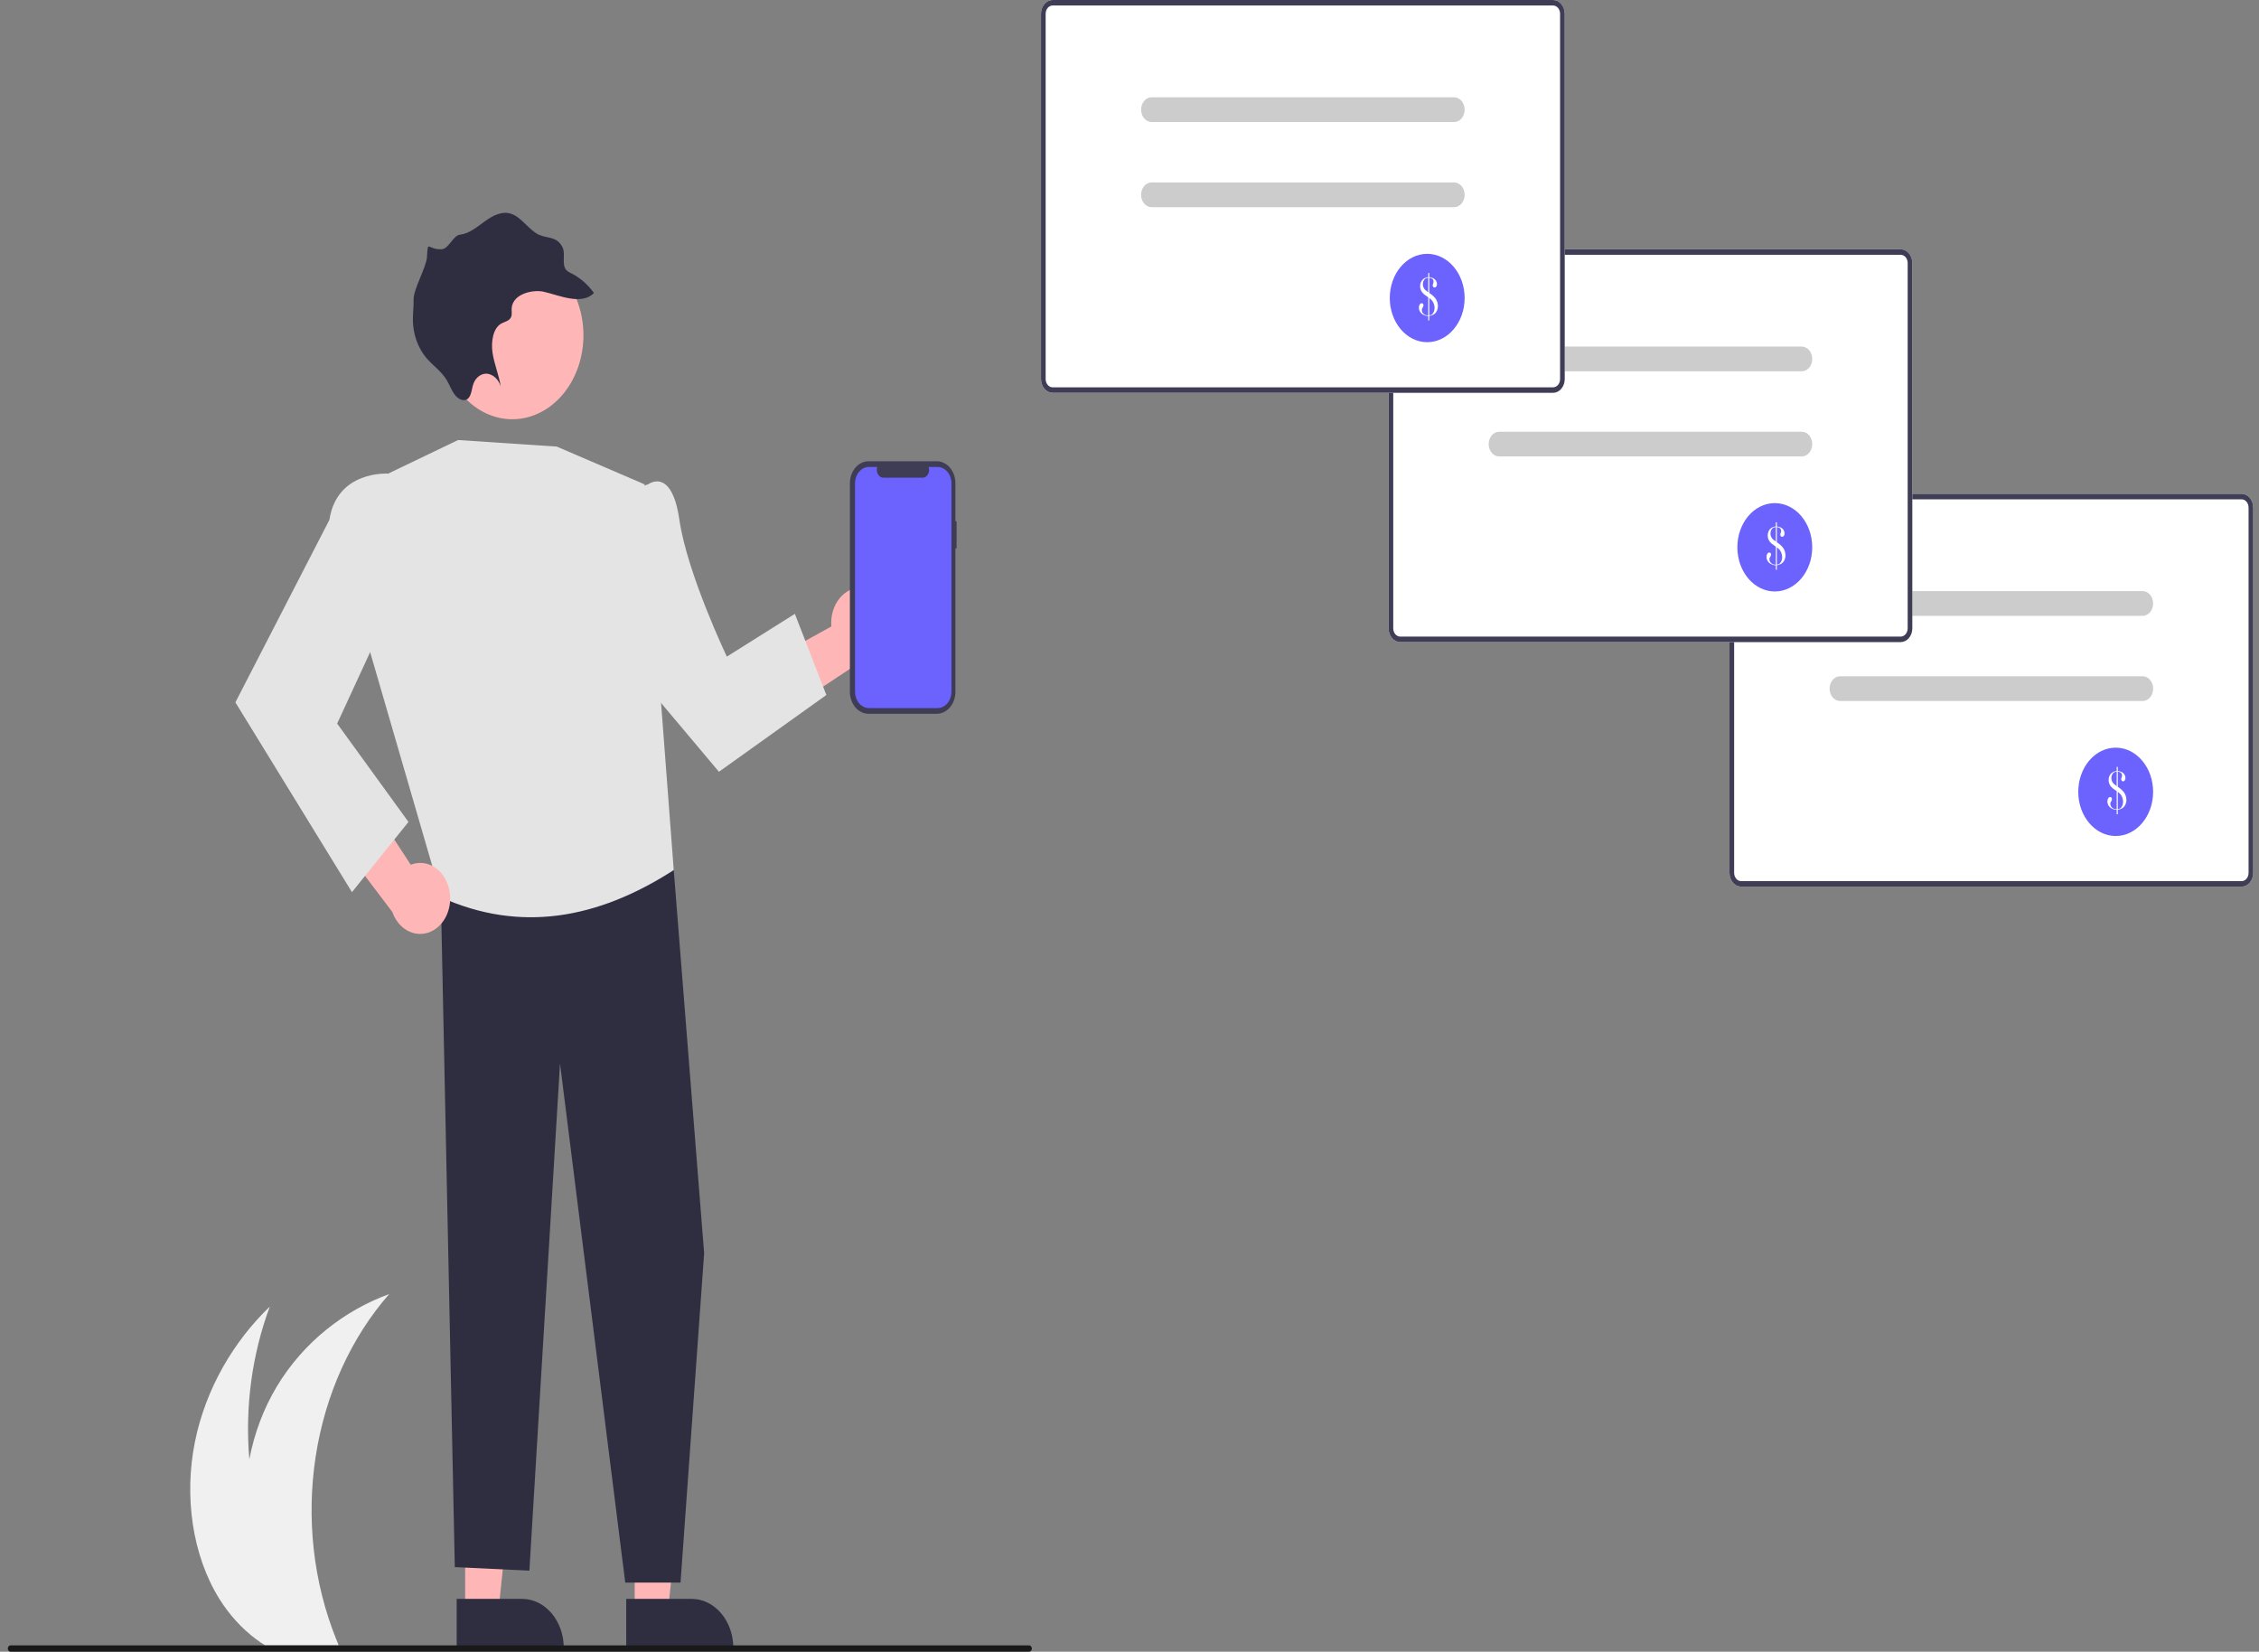 <svg width="264" height="193" viewBox="0 0 264 193" fill="none" xmlns="http://www.w3.org/2000/svg">
<rect x="0" y="0" width="264" height="193" fill="#808080" stroke="none"/>
<g clip-path="url(#clip0_62_89)">
<path d="M25.66 186.869C26.821 188.715 28.261 190.294 29.906 191.525C30.256 191.787 30.616 192.034 30.981 192.263H39.584C39.481 192.019 39.38 191.772 39.284 191.525C36.616 184.884 35.78 177.423 36.892 170.192C38.004 162.961 41.008 156.323 45.483 151.21C40.283 153.106 35.478 156.8 32.334 162.04C30.807 164.591 29.721 167.473 29.138 170.52C28.618 164.426 29.444 158.277 31.534 152.671C27.313 156.723 24.026 162.272 22.773 168.518C21.52 174.767 22.429 181.703 25.66 186.869Z" fill="#F0F0F0"/>
<path d="M261.964 103.604H203.48C203.119 103.603 202.773 103.434 202.518 103.133C202.263 102.832 202.12 102.424 202.119 101.999V59.308C202.12 58.883 202.263 58.475 202.518 58.174C202.773 57.873 203.119 57.704 203.48 57.703H261.964C262.325 57.704 262.671 57.873 262.926 58.174C263.181 58.475 263.324 58.883 263.324 59.308V101.999C263.324 102.424 263.181 102.832 262.926 103.133C262.671 103.434 262.325 103.603 261.964 103.604Z" fill="white"/>
<path d="M261.964 103.604H203.48C203.119 103.603 202.773 103.434 202.518 103.133C202.263 102.832 202.12 102.424 202.119 101.999V59.308C202.12 58.883 202.263 58.475 202.518 58.174C202.773 57.873 203.119 57.704 203.48 57.703H261.964C262.325 57.704 262.671 57.873 262.926 58.174C263.181 58.475 263.324 58.883 263.324 59.308V101.999C263.324 102.424 263.181 102.832 262.926 103.133C262.671 103.434 262.325 103.603 261.964 103.604ZM203.48 58.345C203.263 58.345 203.056 58.447 202.903 58.627C202.75 58.808 202.664 59.053 202.663 59.308V101.999C202.664 102.254 202.75 102.499 202.903 102.679C203.056 102.86 203.263 102.961 203.48 102.962H261.964C262.181 102.961 262.388 102.86 262.541 102.679C262.694 102.499 262.78 102.254 262.78 101.999V59.308C262.78 59.053 262.694 58.808 262.541 58.627C262.388 58.447 262.181 58.345 261.964 58.345H203.48Z" fill="#3F3D56"/>
<path d="M250.403 71.961H215.041C214.716 71.961 214.404 71.808 214.175 71.538C213.945 71.267 213.816 70.899 213.816 70.516C213.816 70.133 213.945 69.766 214.175 69.495C214.404 69.224 214.716 69.072 215.041 69.072H250.403C250.728 69.072 251.039 69.224 251.269 69.495C251.499 69.766 251.628 70.133 251.628 70.516C251.628 70.899 251.499 71.267 251.269 71.538C251.039 71.808 250.728 71.961 250.403 71.961Z" fill="#CCCCCC"/>
<path d="M250.403 81.911H215.041C214.716 81.911 214.404 81.759 214.175 81.488C213.945 81.217 213.816 80.85 213.816 80.467C213.816 80.084 213.945 79.716 214.175 79.445C214.404 79.175 214.716 79.022 215.041 79.022H250.403C250.728 79.022 251.039 79.175 251.269 79.445C251.499 79.716 251.628 80.084 251.628 80.467C251.628 80.85 251.499 81.217 251.269 81.488C251.039 81.759 250.728 81.911 250.403 81.911Z" fill="#CCCCCC"/>
<path d="M247.253 97.688C249.669 97.688 251.627 95.377 251.627 92.526C251.627 89.675 249.669 87.364 247.253 87.364C244.837 87.364 242.878 89.675 242.878 92.526C242.878 95.377 244.837 97.688 247.253 97.688Z" fill="#6C63FF"/>
<path d="M247.373 90.094V89.602H247.496V90.094C247.671 90.103 247.842 90.152 248.001 90.239C248.116 90.303 248.215 90.401 248.289 90.523C248.357 90.635 248.393 90.771 248.393 90.909C248.396 91.01 248.367 91.109 248.312 91.188C248.289 91.223 248.258 91.252 248.224 91.271C248.189 91.291 248.152 91.301 248.113 91.301C248.085 91.301 248.056 91.295 248.03 91.282C248.004 91.269 247.98 91.25 247.96 91.226C247.939 91.202 247.923 91.174 247.912 91.142C247.901 91.11 247.896 91.076 247.897 91.042C247.897 90.994 247.905 90.947 247.921 90.903L247.971 90.78C247.988 90.728 247.997 90.673 247.995 90.618C247.997 90.532 247.974 90.448 247.93 90.38C247.882 90.309 247.817 90.255 247.743 90.227C247.663 90.195 247.58 90.176 247.496 90.168V91.938L247.524 91.957C247.782 92.118 248.016 92.327 248.218 92.576C248.307 92.7 248.378 92.842 248.427 92.995C248.477 93.142 248.502 93.3 248.503 93.459C248.505 93.665 248.459 93.867 248.371 94.044C248.285 94.218 248.158 94.358 248.006 94.449C247.846 94.541 247.674 94.601 247.496 94.624V95.151H247.373V94.633C247.194 94.632 247.017 94.589 246.852 94.507C246.687 94.435 246.542 94.312 246.431 94.151C246.334 94.007 246.281 93.828 246.282 93.643C246.278 93.514 246.312 93.386 246.378 93.282C246.404 93.237 246.438 93.201 246.479 93.175C246.52 93.15 246.565 93.136 246.611 93.135C246.638 93.134 246.666 93.14 246.692 93.152C246.717 93.163 246.741 93.181 246.76 93.204C246.78 93.228 246.795 93.255 246.805 93.285C246.815 93.316 246.82 93.348 246.819 93.381C246.81 93.48 246.774 93.574 246.718 93.648C246.688 93.695 246.663 93.745 246.642 93.797C246.628 93.838 246.621 93.882 246.622 93.926C246.622 94.044 246.657 94.159 246.719 94.251C246.787 94.354 246.878 94.433 246.981 94.481C247.099 94.535 247.225 94.562 247.351 94.559H247.373V92.446L247.217 92.339C247.069 92.238 246.956 92.154 246.878 92.087C246.802 92.022 246.732 91.948 246.668 91.867C246.511 91.669 246.423 91.407 246.424 91.136C246.424 90.967 246.459 90.8 246.529 90.652C246.596 90.504 246.695 90.38 246.816 90.291C246.985 90.171 247.176 90.103 247.373 90.094ZM247.373 90.165C247.267 90.169 247.162 90.196 247.065 90.246C246.967 90.303 246.887 90.394 246.835 90.507C246.776 90.63 246.746 90.77 246.748 90.911C246.747 91.083 246.792 91.252 246.876 91.392C246.921 91.469 246.975 91.537 247.036 91.596C247.135 91.683 247.238 91.763 247.346 91.835L247.373 91.854V90.165ZM247.496 94.552C247.567 94.545 247.637 94.528 247.704 94.501C247.758 94.476 247.809 94.441 247.854 94.397C247.939 94.312 248.004 94.204 248.045 94.082C248.093 93.947 248.117 93.802 248.116 93.656C248.105 93.422 248.042 93.195 247.933 92.998C247.825 92.802 247.674 92.643 247.496 92.537V94.552Z" fill="white"/>
<path d="M222.124 75.029H163.64C163.279 75.028 162.933 74.859 162.678 74.558C162.423 74.257 162.28 73.85 162.28 73.424V30.733C162.28 30.308 162.423 29.9 162.678 29.599C162.933 29.298 163.279 29.129 163.64 29.128H222.124C222.485 29.129 222.831 29.298 223.086 29.599C223.341 29.9 223.484 30.308 223.485 30.733V73.424C223.484 73.85 223.341 74.257 223.086 74.558C222.831 74.859 222.485 75.028 222.124 75.029Z" fill="white"/>
<path d="M222.124 75.029H163.64C163.279 75.028 162.933 74.859 162.678 74.558C162.423 74.257 162.28 73.85 162.28 73.424V30.733C162.28 30.308 162.423 29.9 162.678 29.599C162.933 29.298 163.279 29.129 163.64 29.128H222.124C222.485 29.129 222.831 29.298 223.086 29.599C223.341 29.9 223.484 30.308 223.485 30.733V73.424C223.484 73.85 223.341 74.257 223.086 74.558C222.831 74.859 222.485 75.028 222.124 75.029ZM163.64 29.77C163.423 29.771 163.216 29.872 163.063 30.053C162.91 30.233 162.824 30.478 162.824 30.733V73.424C162.824 73.679 162.91 73.924 163.063 74.105C163.216 74.285 163.423 74.387 163.64 74.387H222.124C222.341 74.387 222.548 74.285 222.701 74.105C222.854 73.924 222.94 73.679 222.941 73.424V30.733C222.94 30.478 222.854 30.233 222.701 30.053C222.548 29.872 222.341 29.771 222.124 29.77H163.64Z" fill="#3F3D56"/>
<path d="M210.563 43.386H175.2C174.876 43.386 174.564 43.234 174.335 42.963C174.105 42.692 173.976 42.325 173.976 41.941C173.976 41.558 174.105 41.191 174.335 40.92C174.564 40.649 174.876 40.497 175.2 40.497H210.563C210.888 40.497 211.199 40.649 211.429 40.92C211.658 41.191 211.787 41.558 211.787 41.941C211.787 42.325 211.658 42.692 211.429 42.963C211.199 43.234 210.888 43.386 210.563 43.386Z" fill="#CCCCCC"/>
<path d="M210.563 53.336H175.2C174.876 53.336 174.564 53.184 174.335 52.913C174.105 52.642 173.976 52.275 173.976 51.892C173.976 51.509 174.105 51.141 174.335 50.87C174.564 50.599 174.876 50.447 175.2 50.447H210.563C210.888 50.447 211.199 50.599 211.429 50.87C211.658 51.141 211.787 51.509 211.787 51.892C211.787 52.275 211.658 52.642 211.429 52.913C211.199 53.184 210.888 53.336 210.563 53.336Z" fill="#CCCCCC"/>
<path d="M207.413 69.113C209.829 69.113 211.788 66.802 211.788 63.951C211.788 61.1 209.829 58.789 207.413 58.789C204.997 58.789 203.038 61.1 203.038 63.951C203.038 66.802 204.997 69.113 207.413 69.113Z" fill="#6C63FF"/>
<path d="M207.533 61.519V61.027H207.656V61.519C207.831 61.528 208.002 61.578 208.161 61.665C208.276 61.728 208.375 61.826 208.449 61.948C208.517 62.061 208.553 62.196 208.553 62.334C208.556 62.436 208.527 62.535 208.472 62.613C208.448 62.648 208.418 62.677 208.384 62.697C208.349 62.716 208.312 62.726 208.273 62.726C208.245 62.727 208.216 62.72 208.19 62.708C208.164 62.695 208.14 62.676 208.12 62.652C208.099 62.628 208.083 62.599 208.072 62.567C208.061 62.535 208.056 62.501 208.057 62.467C208.057 62.419 208.065 62.372 208.081 62.328L208.131 62.205C208.148 62.154 208.157 62.099 208.155 62.043C208.157 61.958 208.134 61.874 208.09 61.806C208.041 61.734 207.977 61.681 207.903 61.652C207.823 61.621 207.74 61.601 207.656 61.593V63.363L207.684 63.383C207.941 63.544 208.176 63.752 208.378 64.001C208.467 64.126 208.538 64.267 208.587 64.42C208.636 64.568 208.662 64.725 208.663 64.884C208.665 65.09 208.619 65.292 208.531 65.47C208.445 65.643 208.318 65.783 208.166 65.874C208.006 65.967 207.834 66.026 207.656 66.049V66.576H207.533V66.058C207.354 66.057 207.177 66.014 207.012 65.932C206.847 65.86 206.702 65.737 206.591 65.576C206.493 65.432 206.441 65.253 206.442 65.069C206.438 64.939 206.472 64.812 206.538 64.708C206.564 64.663 206.598 64.626 206.639 64.6C206.679 64.575 206.725 64.561 206.771 64.561C206.798 64.559 206.826 64.565 206.851 64.577C206.877 64.589 206.901 64.607 206.92 64.63C206.94 64.653 206.955 64.68 206.965 64.711C206.975 64.741 206.98 64.773 206.979 64.806C206.97 64.906 206.934 64.999 206.878 65.074C206.848 65.12 206.823 65.17 206.802 65.222C206.788 65.263 206.781 65.307 206.782 65.351C206.782 65.469 206.816 65.584 206.879 65.676C206.947 65.779 207.038 65.859 207.141 65.907C207.259 65.961 207.385 65.987 207.511 65.984H207.533V63.871L207.377 63.765C207.229 63.663 207.116 63.579 207.038 63.512C206.962 63.447 206.892 63.373 206.828 63.292C206.671 63.094 206.583 62.833 206.584 62.561C206.583 62.392 206.619 62.225 206.688 62.077C206.756 61.929 206.855 61.805 206.976 61.717C207.145 61.597 207.336 61.529 207.533 61.519ZM207.533 61.59C207.427 61.594 207.322 61.622 207.224 61.671C207.127 61.728 207.047 61.819 206.995 61.933C206.936 62.056 206.906 62.195 206.908 62.336C206.907 62.509 206.951 62.677 207.036 62.817C207.081 62.894 207.135 62.962 207.196 63.021C207.295 63.108 207.398 63.188 207.506 63.26L207.533 63.279V61.59ZM207.656 65.978C207.727 65.971 207.797 65.953 207.864 65.926C207.918 65.901 207.969 65.866 208.014 65.822C208.099 65.737 208.164 65.629 208.205 65.507C208.253 65.372 208.277 65.228 208.276 65.081C208.265 64.847 208.202 64.62 208.093 64.424C207.985 64.227 207.834 64.068 207.656 63.962V65.978Z" fill="white"/>
<path d="M100.886 68.659C100.377 68.615 99.865 68.704 99.388 68.919C98.911 69.134 98.479 69.47 98.124 69.903C97.769 70.336 97.498 70.856 97.331 71.426C97.165 71.995 97.106 72.601 97.159 73.201L85.915 79.421L91.419 83.397L101.252 76.881C102.1 76.709 102.864 76.175 103.401 75.382C103.938 74.589 104.209 73.591 104.164 72.578C104.119 71.564 103.76 70.606 103.156 69.883C102.552 69.161 101.744 68.725 100.886 68.659Z" fill="#FFB6B6"/>
<path d="M54.36 188.327L58.243 188.326L60.091 170.653L54.36 170.654L54.36 188.327Z" fill="#FFB6B6"/>
<path d="M53.37 186.83L61.017 186.83H61.017C62.309 186.83 63.549 187.436 64.463 188.514C65.377 189.593 65.89 191.055 65.89 192.58V192.767L53.37 192.768L53.37 186.83Z" fill="#2F2E41"/>
<path d="M74.174 188.327L78.057 188.326L79.904 170.653L74.173 170.654L74.174 188.327Z" fill="#FFB6B6"/>
<path d="M73.183 186.83L80.83 186.83H80.831C82.123 186.83 83.363 187.436 84.277 188.514C85.191 189.593 85.704 191.055 85.704 192.58V192.767L73.184 192.768L73.183 186.83Z" fill="#2F2E41"/>
<path d="M76.768 96.661L78.738 101.668L82.291 146.443L79.53 184.929H73.07L65.447 124.267L61.867 183.531L53.151 183.116L51.478 102.767L76.768 96.661Z" fill="#2F2E41"/>
<path d="M45.361 55.342L53.532 51.419L65.065 52.182L75.318 56.591L78.738 101.668C69.819 107.415 60.783 108.984 51.59 104.874L43.059 75.515L45.361 55.342Z" fill="#E4E4E4"/>
<path d="M72.128 57.783L75.754 56.591C75.754 56.591 78.496 54.487 79.398 60.742C80.301 66.997 84.944 76.726 84.944 76.726L92.892 71.728L96.572 81.21L84.02 90.183L70.801 74.466L72.128 57.783Z" fill="#E4E4E4"/>
<path d="M52.239 43.068C51.798 41.889 51.559 40.619 51.535 39.331C51.51 38.042 51.701 36.761 52.096 35.56C52.491 34.359 53.083 33.262 53.838 32.331C54.592 31.399 55.495 30.653 56.494 30.133C57.493 29.613 58.569 29.331 59.661 29.302C60.752 29.273 61.838 29.499 62.856 29.965C63.874 30.431 64.804 31.129 65.593 32.02C66.382 32.91 67.015 33.975 67.456 35.154L67.503 35.284C68.378 37.673 68.413 40.374 67.6 42.794C67.197 43.992 66.599 45.084 65.838 46.009C65.078 46.934 64.171 47.673 63.168 48.184C61.143 49.217 58.854 49.258 56.804 48.298C54.754 47.339 53.11 45.458 52.235 43.069L52.239 43.068Z" fill="#FFB6B6"/>
<path d="M63.527 34.088C65.255 34.458 67.931 35.742 69.416 34.236C68.683 33.225 67.76 32.428 66.721 31.91C66.517 31.83 66.327 31.704 66.164 31.538C65.657 30.934 66.049 29.894 65.817 29.078C65.704 28.78 65.535 28.517 65.321 28.309C65.108 28.101 64.856 27.955 64.587 27.881C64.072 27.699 63.532 27.67 63.025 27.449C61.827 26.918 60.975 25.397 59.747 24.984C58.677 24.619 57.601 25.186 56.677 25.849C55.754 26.511 54.84 27.297 53.76 27.423C52.953 27.51 52.442 29.077 51.631 29.122C49.933 29.22 50.027 27.899 49.902 30.004C49.829 31.261 48.308 33.76 48.333 35.027C48.358 35.858 48.233 36.68 48.253 37.513C48.299 39.099 48.838 40.61 49.768 41.758C50.541 42.696 51.547 43.328 52.198 44.398C52.536 44.966 52.771 45.629 53.165 46.142C53.559 46.656 54.227 46.965 54.666 46.598C55.106 46.232 55.114 45.438 55.332 44.834C55.466 44.464 55.695 44.152 55.986 43.943C56.278 43.733 56.617 43.637 56.958 43.666C57.311 43.721 57.644 43.891 57.92 44.157C58.197 44.423 58.404 44.774 58.52 45.172C58.314 43.837 57.771 42.586 57.565 41.251C57.359 39.915 57.628 38.319 58.602 37.798C59.021 37.568 59.586 37.506 59.755 36.977C59.858 36.657 59.763 36.281 59.803 35.936C60.017 34.245 62.399 33.827 63.527 34.088Z" fill="#2F2E41"/>
<path d="M52.57 104.353C52.495 103.757 52.311 103.187 52.03 102.684C51.748 102.181 51.377 101.757 50.942 101.441C50.506 101.126 50.018 100.927 49.51 100.858C49.003 100.79 48.489 100.853 48.004 101.045L40.421 89.441L38.325 96.643L45.847 106.557C46.173 107.496 46.78 108.261 47.553 108.708C48.325 109.154 49.209 109.251 50.038 108.979C50.867 108.707 51.582 108.086 52.049 107.234C52.516 106.381 52.701 105.356 52.57 104.353Z" fill="#FFB6B6"/>
<path d="M47.98 57.53L45.361 55.342C45.361 55.342 39.368 54.937 38.497 60.742L27.509 82.07L41.132 104.247L47.737 96.043L39.403 84.551L46.401 69.391L47.98 57.53Z" fill="#E4E4E4"/>
<path d="M111.794 60.91H111.656V56.468C111.656 56.13 111.6 55.796 111.491 55.484C111.381 55.172 111.221 54.889 111.018 54.65C110.816 54.411 110.576 54.222 110.312 54.093C110.047 53.964 109.764 53.897 109.478 53.897H101.502C101.216 53.897 100.933 53.964 100.669 54.093C100.404 54.222 100.164 54.411 99.962 54.65C99.76 54.889 99.599 55.172 99.49 55.484C99.38 55.796 99.324 56.13 99.324 56.468V80.836C99.324 81.174 99.38 81.508 99.49 81.82C99.599 82.132 99.76 82.415 99.962 82.654C100.164 82.893 100.404 83.082 100.669 83.212C100.933 83.341 101.216 83.407 101.502 83.407H109.478C109.764 83.407 110.047 83.341 110.311 83.212C110.576 83.082 110.816 82.893 111.018 82.654C111.221 82.415 111.381 82.132 111.491 81.82C111.6 81.508 111.656 81.174 111.656 80.836V64.072H111.794V60.91Z" fill="#3F3D56"/>
<path d="M109.566 54.566H108.525C108.573 54.704 108.591 54.855 108.578 55.004C108.565 55.152 108.521 55.295 108.451 55.419C108.38 55.543 108.284 55.645 108.173 55.715C108.061 55.786 107.936 55.822 107.809 55.822H103.24C103.113 55.822 102.989 55.786 102.877 55.715C102.765 55.645 102.669 55.543 102.599 55.419C102.528 55.295 102.484 55.152 102.471 55.004C102.458 54.855 102.477 54.704 102.524 54.566H101.552C101.121 54.566 100.707 54.768 100.402 55.128C100.096 55.488 99.925 55.977 99.925 56.486V80.819C99.925 81.328 100.096 81.816 100.402 82.176C100.707 82.536 101.121 82.739 101.552 82.739H109.566C109.997 82.739 110.411 82.536 110.716 82.176C111.021 81.816 111.193 81.328 111.193 80.819V56.486C111.193 55.977 111.021 55.488 110.716 55.128C110.411 54.768 109.997 54.566 109.566 54.566Z" fill="#6C63FF"/>
<path d="M181.503 45.901H123.018C122.657 45.9 122.312 45.731 122.057 45.43C121.802 45.129 121.658 44.721 121.658 44.296V1.605C121.658 1.179 121.802 0.771 122.057 0.471C122.312 0.17 122.657 0 123.018 0H181.503C181.863 0 182.209 0.17 182.464 0.471C182.719 0.771 182.863 1.179 182.863 1.605V44.296C182.863 44.721 182.719 45.129 182.464 45.43C182.209 45.731 181.863 45.9 181.503 45.901Z" fill="white"/>
<path d="M181.503 45.901H123.018C122.657 45.9 122.312 45.731 122.057 45.43C121.802 45.129 121.658 44.721 121.658 44.296V1.605C121.658 1.179 121.802 0.771 122.057 0.471C122.312 0.17 122.657 0 123.018 0H181.503C181.863 0 182.209 0.17 182.464 0.471C182.719 0.771 182.863 1.179 182.863 1.605V44.296C182.863 44.721 182.719 45.129 182.464 45.43C182.209 45.731 181.863 45.9 181.503 45.901ZM123.018 0.642C122.802 0.642 122.594 0.744 122.441 0.924C122.288 1.105 122.202 1.35 122.202 1.605V44.296C122.202 44.551 122.288 44.796 122.441 44.976C122.594 45.157 122.802 45.258 123.018 45.258H181.503C181.719 45.258 181.927 45.157 182.08 44.976C182.233 44.796 182.319 44.551 182.319 44.296V1.605C182.319 1.35 182.233 1.105 182.08 0.924C181.927 0.744 181.719 0.642 181.503 0.642H123.018Z" fill="#3F3D56"/>
<path d="M169.942 14.258H134.579C134.255 14.258 133.943 14.105 133.714 13.834C133.484 13.564 133.355 13.196 133.355 12.813C133.355 12.43 133.484 12.063 133.714 11.792C133.943 11.521 134.255 11.369 134.579 11.369H169.942C170.267 11.369 170.578 11.521 170.808 11.792C171.037 12.063 171.166 12.43 171.166 12.813C171.166 13.196 171.037 13.564 170.808 13.834C170.578 14.105 170.267 14.258 169.942 14.258Z" fill="#CCCCCC"/>
<path d="M169.942 24.208H134.579C134.255 24.208 133.943 24.055 133.714 23.785C133.484 23.514 133.355 23.146 133.355 22.763C133.355 22.38 133.484 22.013 133.714 21.742C133.943 21.471 134.255 21.319 134.579 21.319H169.942C170.267 21.319 170.578 21.471 170.808 21.742C171.037 22.013 171.166 22.38 171.166 22.763C171.166 23.146 171.037 23.514 170.808 23.785C170.578 24.055 170.267 24.208 169.942 24.208Z" fill="#CCCCCC"/>
<path d="M166.792 39.985C169.208 39.985 171.166 37.674 171.166 34.823C171.166 31.972 169.208 29.661 166.792 29.661C164.376 29.661 162.417 31.972 162.417 34.823C162.417 37.674 164.376 39.985 166.792 39.985Z" fill="#6C63FF"/>
<path d="M166.912 32.391V31.899H167.035V32.391C167.21 32.4 167.381 32.449 167.54 32.536C167.655 32.6 167.754 32.698 167.828 32.819C167.896 32.932 167.932 33.068 167.932 33.206C167.934 33.307 167.906 33.406 167.851 33.484C167.827 33.52 167.797 33.549 167.763 33.568C167.728 33.588 167.69 33.598 167.652 33.598C167.624 33.598 167.595 33.592 167.569 33.579C167.542 33.566 167.519 33.547 167.499 33.523C167.478 33.499 167.462 33.47 167.451 33.439C167.44 33.407 167.435 33.373 167.436 33.339C167.436 33.291 167.444 33.243 167.46 33.2L167.51 33.077C167.527 33.025 167.535 32.97 167.534 32.915C167.536 32.829 167.512 32.745 167.469 32.677C167.42 32.606 167.356 32.552 167.282 32.523C167.202 32.492 167.119 32.473 167.035 32.465V34.235L167.063 34.254C167.32 34.415 167.555 34.624 167.756 34.872C167.846 34.997 167.917 35.139 167.966 35.291C168.015 35.439 168.041 35.597 168.042 35.756C168.044 35.961 167.998 36.164 167.91 36.341C167.824 36.514 167.697 36.655 167.545 36.746C167.385 36.838 167.213 36.898 167.035 36.92V37.448H166.912V36.93C166.733 36.928 166.556 36.886 166.391 36.804C166.226 36.732 166.081 36.609 165.97 36.448C165.872 36.304 165.82 36.125 165.821 35.94C165.817 35.81 165.851 35.683 165.917 35.579C165.942 35.534 165.977 35.498 166.018 35.472C166.058 35.446 166.104 35.433 166.15 35.432C166.177 35.431 166.205 35.437 166.23 35.448C166.256 35.46 166.279 35.478 166.299 35.501C166.318 35.524 166.334 35.552 166.344 35.582C166.354 35.612 166.359 35.645 166.358 35.678C166.349 35.777 166.313 35.871 166.257 35.945C166.227 35.992 166.202 36.041 166.181 36.094C166.167 36.135 166.16 36.179 166.161 36.223C166.161 36.341 166.195 36.455 166.258 36.547C166.326 36.651 166.417 36.73 166.52 36.778C166.638 36.832 166.763 36.859 166.89 36.856H166.912V34.743L166.756 34.636C166.607 34.535 166.495 34.451 166.417 34.384C166.341 34.319 166.271 34.245 166.207 34.164C166.05 33.966 165.962 33.704 165.963 33.432C165.962 33.264 165.998 33.097 166.067 32.949C166.135 32.801 166.234 32.677 166.355 32.588C166.524 32.468 166.715 32.4 166.912 32.391ZM166.912 32.462C166.806 32.466 166.701 32.493 166.603 32.543C166.506 32.6 166.426 32.691 166.374 32.804C166.315 32.927 166.285 33.067 166.287 33.208C166.286 33.38 166.33 33.548 166.415 33.689C166.46 33.766 166.513 33.834 166.575 33.892C166.674 33.98 166.777 34.059 166.885 34.131L166.912 34.151V32.462ZM167.035 36.849C167.106 36.842 167.176 36.825 167.243 36.797C167.297 36.773 167.348 36.738 167.393 36.694C167.477 36.609 167.543 36.501 167.584 36.379C167.632 36.244 167.656 36.099 167.655 35.953C167.644 35.719 167.581 35.492 167.472 35.295C167.363 35.099 167.213 34.94 167.035 34.834V36.849Z" fill="white"/>
<path d="M120.276 193H1.225C1.142 193 1.062 192.961 1.004 192.892C0.945 192.823 0.912 192.729 0.912 192.631C0.912 192.534 0.945 192.44 1.004 192.371C1.062 192.302 1.142 192.263 1.225 192.263H120.276C120.359 192.263 120.439 192.302 120.497 192.371C120.556 192.44 120.589 192.534 120.589 192.631C120.589 192.729 120.556 192.823 120.497 192.892C120.439 192.961 120.359 193 120.276 193Z" fill="#1A1919"/>
</g>
<defs>
<clipPath id="clip0_62_89">
<rect width="262.412" height="193" fill="white" transform="translate(0.912)"/>
</clipPath>
</defs>
</svg>

